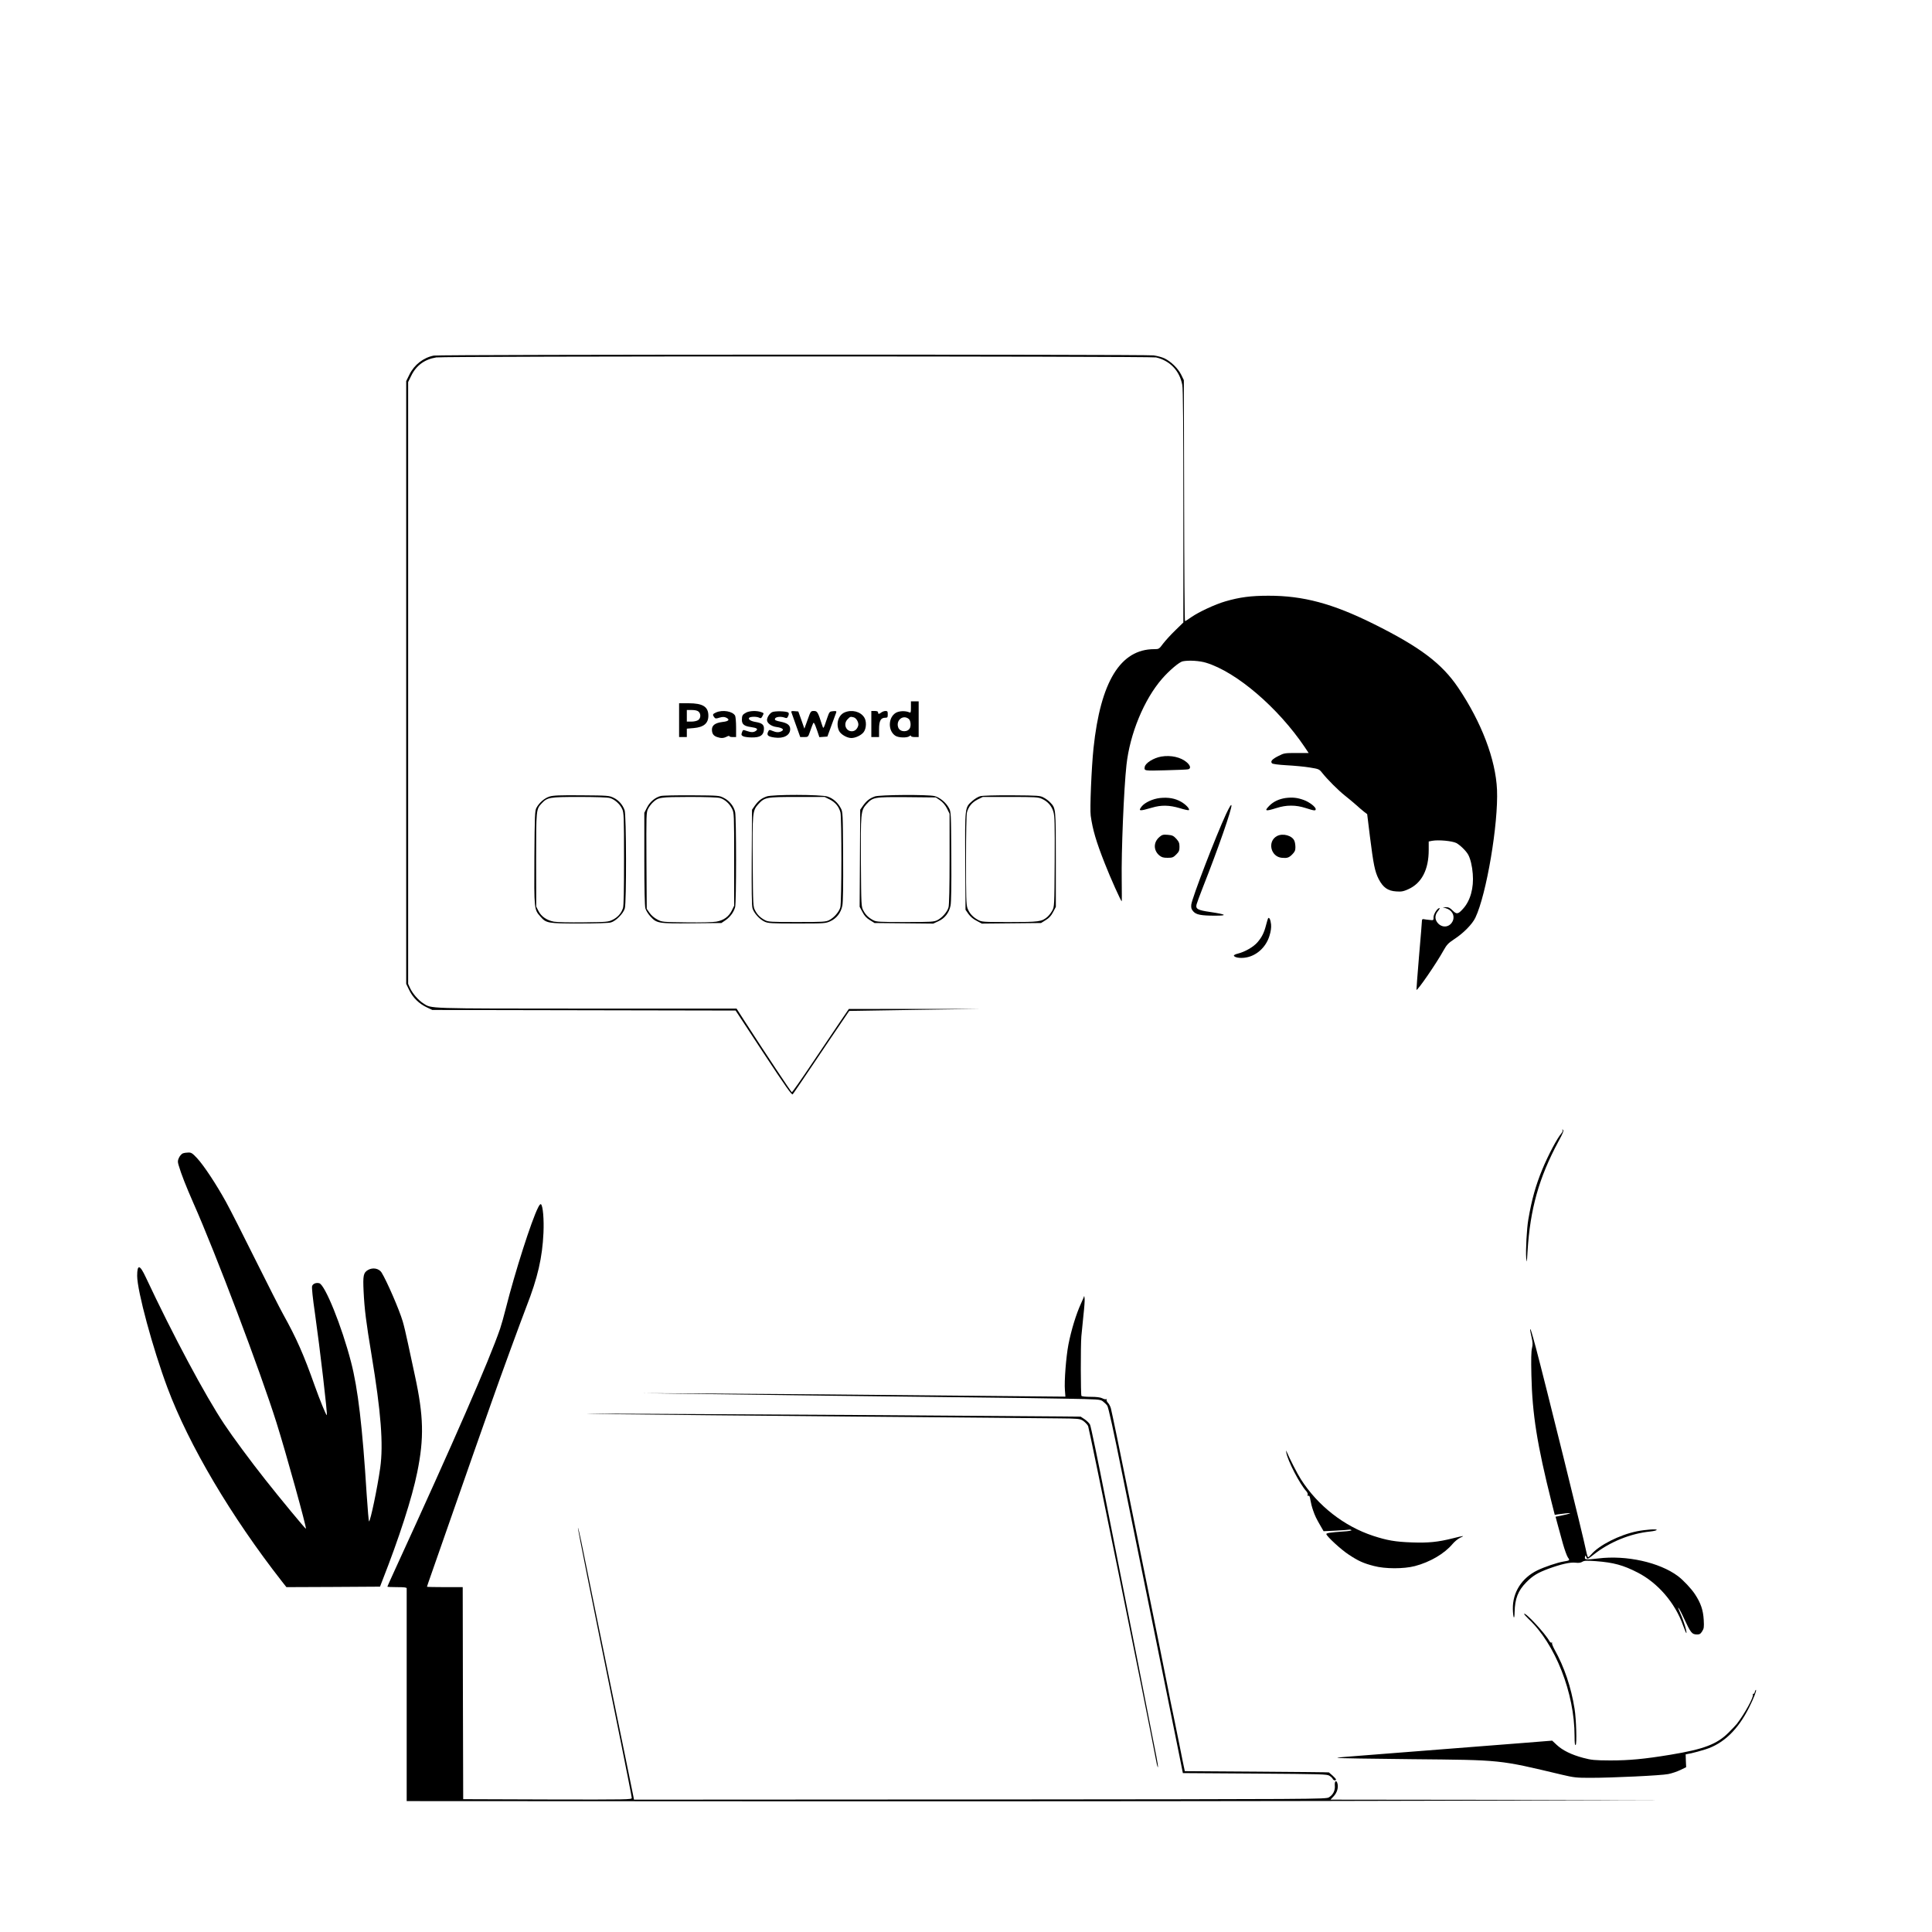 <?xml version="1.0" standalone="no"?>
<!DOCTYPE svg PUBLIC "-//W3C//DTD SVG 20010904//EN"
 "http://www.w3.org/TR/2001/REC-SVG-20010904/DTD/svg10.dtd">
<svg version="1.0" xmlns="http://www.w3.org/2000/svg"
 width="2000pt" height="2000pt" viewBox="0 0 2000 2000"
 preserveAspectRatio="xMidYMid meet">
<g transform="translate(0,2000) scale(0.1,-0.1)"
fill="#000000" stroke="none">
<path d="M4491 16319 c-108 -21 -203 -95 -253 -197 l-33 -67 0 -3120 0 -3120
32 -66 c39 -79 102 -140 181 -177 l57 -27 1570 -3 1570 -3 289 -440 c231 -350
292 -437 302 -427 7 7 101 146 210 308 109 162 238 354 287 425 l88 130 687
11 687 10 -689 0 -689 -1 -86 -126 c-47 -70 -178 -264 -291 -432 -113 -169
-209 -305 -213 -304 -7 2 -274 404 -484 729 l-88 137 -1551 0 c-1687 1 -1603
-2 -1693 55 -50 32 -109 100 -135 155 l-21 46 0 3115 0 3115 33 67 c51 105
139 169 258 188 82 14 7394 13 7452 0 143 -33 244 -139 271 -285 8 -40 11
-436 11 -1259 l0 -1200 -83 -81 c-46 -44 -102 -106 -126 -137 -42 -57 -45 -58
-92 -58 -350 0 -556 -335 -629 -1025 -21 -200 -39 -631 -29 -699 20 -145 57
-270 146 -495 58 -149 167 -391 175 -391 2 0 1 100 0 222 -5 287 22 944 49
1188 35 323 182 680 370 895 74 85 177 172 212 179 63 13 176 6 243 -15 315
-96 746 -466 1021 -874 l40 -60 -126 0 c-120 0 -129 -1 -185 -30 -67 -33 -88
-57 -68 -77 7 -7 65 -15 152 -20 77 -4 184 -14 238 -23 93 -15 98 -17 127 -53
56 -71 170 -185 240 -240 39 -31 90 -74 115 -96 25 -23 60 -53 79 -68 l34 -26
28 -228 c37 -294 51 -365 91 -444 45 -87 95 -123 182 -128 53 -4 74 0 125 23
138 62 211 202 211 407 l0 87 35 7 c67 12 207 -1 251 -23 40 -22 102 -82 124
-123 22 -42 40 -116 46 -196 12 -146 -25 -279 -101 -362 -51 -57 -66 -59 -108
-17 -27 27 -43 35 -68 34 l-34 -1 30 -9 c65 -18 97 -75 75 -130 -27 -65 -101
-80 -151 -30 -38 39 -39 87 -3 130 14 17 21 31 16 31 -22 0 -62 -62 -62 -95 0
-33 0 -33 -42 -28 -24 2 -51 6 -60 8 -12 2 -18 -3 -18 -14 0 -10 -13 -174 -30
-366 -16 -192 -28 -350 -27 -352 11 -10 209 278 281 409 32 57 48 75 109 115
97 63 188 156 220 223 115 241 239 975 224 1325 -14 313 -160 697 -401 1055
-170 252 -394 421 -874 660 -426 212 -732 294 -1092 293 -180 0 -296 -15 -444
-58 -107 -31 -275 -109 -354 -164 -32 -23 -61 -41 -65 -41 -4 0 -8 561 -9
1248 l-3 1247 -28 57 c-32 64 -104 135 -172 168 -25 12 -76 26 -113 31 -88 11
-7394 10 -7451 -2z"/>
<path d="M9430 12679 c0 -55 -2 -60 -17 -53 -41 18 -108 15 -141 -6 -79 -49
-81 -185 -4 -236 32 -22 122 -24 146 -5 11 9 16 10 16 2 0 -6 17 -11 40 -11
l40 0 0 185 0 185 -40 0 -40 0 0 -61z m-23 -121 c18 -14 25 -61 14 -91 -19
-49 -103 -49 -122 1 -28 74 48 138 108 90z"/>
<path d="M7030 12545 l0 -175 40 0 40 0 0 44 0 43 71 6 c104 9 152 49 152 128
0 93 -57 129 -206 129 l-97 0 0 -175z m202 88 c25 -23 23 -68 -4 -87 -13 -9
-43 -16 -70 -16 l-48 0 0 60 0 60 52 0 c34 0 58 -6 70 -17z"/>
<path d="M7413 12625 c-36 -16 -39 -23 -20 -49 12 -16 18 -17 55 -5 32 9 48 9
67 1 45 -21 30 -39 -37 -46 -73 -9 -108 -34 -108 -78 0 -42 15 -64 51 -77 43
-15 68 -14 102 3 15 8 27 11 27 5 0 -5 16 -9 35 -9 l35 0 0 101 c0 55 -5 109
-10 120 -25 46 -129 64 -197 34z"/>
<path d="M7725 12624 c-38 -20 -45 -31 -45 -76 0 -45 24 -65 91 -74 64 -9 80
-20 55 -39 -24 -18 -49 -18 -98 -1 -36 13 -37 13 -47 -15 -9 -25 -7 -30 12
-41 12 -6 52 -12 89 -12 87 -1 122 21 126 82 4 48 -17 67 -85 78 -49 8 -79 26
-69 42 9 15 81 16 106 2 16 -9 22 -5 34 19 15 29 15 29 -16 40 -45 16 -118 13
-153 -5z"/>
<path d="M7991 12627 c-27 -16 -50 -53 -51 -80 0 -33 44 -66 99 -73 60 -8 83
-27 52 -43 -27 -15 -55 -14 -95 3 -33 14 -34 13 -46 -12 -15 -34 2 -48 69 -57
94 -13 161 24 161 87 0 41 -29 63 -99 77 -49 10 -62 16 -59 29 4 21 57 28 98
14 24 -9 29 -7 39 15 8 17 9 29 2 36 -16 16 -143 19 -170 4z"/>
<path d="M8192 12628 c3 -7 24 -68 48 -135 l44 -123 41 0 c40 0 41 1 59 53 37
103 36 103 46 87 6 -8 19 -43 31 -78 l21 -63 41 3 42 3 42 115 c24 63 46 123
49 133 5 16 1 18 -32 15 -36 -3 -38 -5 -60 -68 -42 -124 -39 -120 -54 -75 -43
134 -49 145 -84 145 -33 0 -34 -1 -66 -92 l-33 -91 -31 89 -32 89 -38 3 c-29
3 -37 0 -34 -10z"/>
<path d="M8743 12625 c-65 -28 -92 -118 -57 -191 17 -36 82 -74 127 -74 44 0
106 30 129 63 27 38 30 113 4 151 -39 61 -129 83 -203 51z m95 -51 c29 -8 55
-58 46 -87 -11 -36 -35 -57 -66 -57 -63 0 -91 78 -43 125 26 27 29 28 63 19z"/>
<path d="M9020 12505 l0 -135 40 0 40 0 0 80 c0 89 17 120 65 120 22 0 25 4
25 35 0 30 -3 35 -23 35 -13 0 -32 -7 -43 -15 -25 -19 -34 -19 -34 0 0 10 -11
15 -35 15 l-35 0 0 -135z"/>
<path d="M12021 12168 c-80 -14 -166 -68 -171 -108 -6 -40 -7 -40 213 -34 116
3 222 7 235 10 32 6 28 37 -12 72 -62 54 -165 77 -265 60z"/>
<path d="M5688 11754 c-51 -16 -106 -63 -135 -117 -16 -29 -18 -75 -21 -517
-3 -537 -3 -534 62 -608 60 -69 76 -72 401 -72 177 0 305 4 329 11 51 14 128
91 144 145 18 62 16 965 -2 1017 -21 57 -61 103 -113 128 -47 23 -56 24 -333
26 -229 2 -294 -1 -332 -13z m625 -15 c49 -13 105 -63 128 -114 17 -37 19 -77
19 -516 0 -330 -3 -486 -11 -510 -18 -54 -55 -95 -106 -120 -46 -23 -59 -24
-299 -27 -152 -2 -273 1 -310 7 -74 14 -131 53 -160 111 l-23 45 -1 483 c0
526 0 524 58 586 59 62 78 66 387 66 165 0 295 -4 318 -11z"/>
<path d="M6841 11760 c-58 -14 -114 -61 -143 -119 l-28 -55 0 -475 c0 -307 4
-490 11 -515 6 -21 29 -58 51 -82 67 -73 80 -75 430 -72 l306 3 44 30 c49 35
83 82 98 134 13 46 13 931 0 985 -13 59 -59 117 -115 145 -49 26 -50 26 -335
28 -157 1 -300 -2 -319 -7z m612 -21 c49 -13 100 -59 126 -113 20 -41 21 -57
21 -522 l0 -480 -25 -51 c-32 -63 -83 -100 -160 -114 -36 -6 -156 -9 -310 -7
-246 3 -252 3 -300 29 -30 15 -62 42 -80 68 l-30 43 -3 499 c-2 477 -2 500 17
536 10 21 32 50 48 65 57 55 74 57 378 58 166 0 295 -4 318 -11z"/>
<path d="M7936 11755 c-53 -19 -85 -44 -121 -94 l-30 -43 -3 -491 c-2 -340 0
-504 8 -530 14 -49 74 -115 125 -138 36 -17 71 -19 335 -19 291 0 296 1 347
24 64 30 108 87 123 161 7 36 10 203 8 512 -3 448 -3 459 -25 498 -30 57 -80
101 -136 119 -66 22 -570 23 -631 1z m655 -32 c57 -30 92 -71 109 -132 14 -50
13 -934 -1 -984 -13 -47 -67 -109 -117 -133 -33 -17 -65 -19 -332 -19 -269 0
-298 2 -330 19 -49 26 -79 55 -103 101 -21 39 -22 51 -25 495 -4 514 -2 538
56 603 68 74 79 77 403 77 l285 0 55 -27z"/>
<path d="M9056 11755 c-53 -19 -85 -44 -121 -94 l-30 -43 -3 -502 -3 -503 29
-54 c20 -39 41 -62 77 -84 l48 -30 304 -3 304 -3 54 25 c66 30 109 86 125 161
7 35 10 205 8 511 -3 452 -3 460 -25 500 -30 56 -94 109 -148 123 -68 17 -569
14 -619 -4z m676 -40 c28 -20 53 -49 71 -84 l27 -55 0 -465 c0 -298 -4 -480
-11 -504 -13 -47 -67 -109 -117 -133 -33 -17 -65 -19 -332 -19 -269 0 -298 2
-330 19 -49 26 -79 55 -103 101 -21 39 -22 51 -25 494 -3 514 -1 540 56 604
69 76 77 77 419 75 l301 -3 44 -30z"/>
<path d="M10148 11758 c-21 -5 -57 -27 -82 -49 -79 -69 -77 -56 -74 -626 l3
-501 30 -43 c19 -27 50 -54 85 -71 l54 -29 306 3 307 3 48 30 c36 22 57 45 77
84 l28 53 0 489 c0 534 0 531 -58 592 -15 16 -45 39 -67 50 -38 21 -54 22
-330 24 -171 1 -305 -3 -327 -9z m637 -27 c61 -27 103 -75 120 -136 13 -45 15
-122 13 -516 -3 -457 -3 -465 -25 -505 -12 -23 -36 -53 -52 -67 -58 -48 -85
-52 -391 -52 -273 0 -287 1 -325 22 -55 29 -91 70 -110 122 -13 37 -15 115
-15 500 0 275 4 470 10 492 17 61 52 102 109 132 l55 27 285 0 c255 0 290 -2
326 -19z"/>
<path d="M12008 11739 c-74 -8 -156 -46 -189 -87 -39 -50 -24 -51 106 -13 96
29 180 27 288 -5 48 -15 90 -24 94 -20 12 12 -32 59 -82 87 -62 35 -131 47
-217 38z"/>
<path d="M13308 11739 c-67 -10 -124 -36 -167 -79 -56 -57 -43 -61 72 -25 54
17 100 25 152 25 52 0 98 -8 152 -25 90 -29 103 -30 103 -11 0 23 -65 73 -122
94 -68 25 -118 30 -190 21z"/>
<path d="M12693 11575 c-104 -223 -353 -870 -361 -940 -3 -33 1 -47 20 -69 30
-35 80 -45 228 -45 133 0 116 13 -51 38 -132 19 -154 32 -142 79 3 13 32 92
65 176 158 400 301 812 296 849 -2 14 -20 -14 -55 -88z"/>
<path d="M12003 11336 c-64 -54 -64 -138 -2 -191 25 -20 41 -25 86 -25 49 0
59 4 89 34 29 29 34 41 34 80 0 39 -6 52 -33 83 -29 31 -41 37 -88 41 -48 4
-59 1 -86 -22z"/>
<path d="M13219 11345 c-102 -55 -65 -215 51 -225 54 -5 73 1 106 34 27 27 34
42 34 74 0 23 -4 52 -10 66 -21 56 -120 84 -181 51z"/>
<path d="M13127 10493 c-3 -4 -12 -36 -21 -70 -20 -79 -44 -126 -90 -179 -41
-47 -128 -97 -199 -115 -26 -6 -46 -16 -44 -22 6 -18 59 -28 112 -21 117 14
219 105 256 225 15 48 20 86 17 120 -5 48 -20 80 -31 62z"/>
<path d="M16175 8302 c4 -8 -1 -22 -12 -35 -43 -49 -136 -224 -197 -372 -68
-165 -109 -309 -145 -520 -16 -89 -28 -321 -22 -395 6 -60 7 -55 14 65 27 441
118 763 320 1139 47 85 56 110 47 120 -10 8 -11 8 -5 -2z"/>
<path d="M1892 8060 c-12 -5 -30 -25 -39 -44 -14 -30 -15 -41 -4 -78 26 -90
77 -219 153 -392 230 -518 693 -1742 861 -2276 97 -308 313 -1087 304 -1096
-4 -4 -269 316 -421 509 -149 188 -341 448 -423 572 -198 296 -533 924 -814
1523 -62 133 -89 137 -89 14 0 -155 162 -753 313 -1157 222 -594 659 -1333
1187 -2008 l45 -57 484 2 485 3 23 60 c175 445 309 860 362 1123 72 353 67
583 -24 1002 -20 91 -52 239 -71 330 -19 91 -44 195 -55 231 -35 120 -165 418
-219 506 -28 43 -91 55 -141 26 -47 -28 -53 -57 -45 -221 9 -187 26 -320 82
-657 98 -593 124 -925 90 -1170 -29 -207 -102 -555 -116 -555 -3 0 -14 125
-24 277 -44 705 -91 1101 -162 1373 -96 372 -270 801 -329 816 -33 8 -65 -4
-74 -29 -5 -14 6 -123 30 -287 50 -352 132 -1050 122 -1050 -8 0 -71 154 -125
305 -114 322 -189 492 -327 740 -34 61 -162 313 -285 560 -123 248 -260 518
-305 600 -102 185 -231 381 -303 458 -46 49 -59 57 -88 56 -19 0 -45 -4 -58
-9z"/>
<path d="M5571 7501 c-69 -134 -240 -670 -335 -1046 -19 -77 -46 -171 -59
-210 -115 -333 -475 -1158 -1083 -2483 -46 -100 -84 -185 -84 -187 0 -3 45 -5
100 -5 73 0 100 -3 100 -12 0 -7 0 -506 0 -1108 l0 -1095 4168 -2 c2292 -1
5225 2 6517 6 l2350 7 -1736 2 -1736 2 33 35 c35 37 50 88 40 130 -11 43 -32
30 -28 -17 5 -52 -17 -97 -61 -124 -31 -19 -96 -19 -3613 -22 l-3581 -2 -6 32
c-3 18 -38 188 -77 378 -39 190 -111 543 -161 785 -49 242 -130 638 -180 880
-50 242 -104 509 -121 594 -18 85 -33 150 -35 145 -3 -9 118 -616 442 -2208
63 -313 115 -578 115 -588 0 -17 -31 -18 -872 -16 l-873 3 -3 1098 -2 1097
-185 0 c-102 0 -185 2 -185 4 0 3 22 67 49 143 27 76 108 309 181 518 73 209
188 540 257 735 69 195 149 423 178 505 98 280 303 839 365 1000 117 300 164
505 176 763 6 137 -5 275 -25 295 -6 6 -17 -5 -30 -32z"/>
<path d="M11212 6555 c-7 -16 -17 -39 -22 -50 -49 -106 -101 -275 -130 -425
-24 -126 -44 -380 -36 -471 l5 -67 -437 4 c-1846 18 -2611 24 -3227 28 l-710
4 560 -8 c657 -10 2046 -27 2870 -36 319 -3 743 -9 942 -13 344 -6 363 -7 389
-27 15 -11 36 -31 46 -45 12 -16 63 -247 163 -744 144 -712 186 -918 325
-1600 126 -622 212 -1045 254 -1255 l41 -205 746 -5 c697 -5 747 -6 772 -23
16 -10 31 -25 34 -33 6 -15 33 -20 33 -5 0 5 -16 23 -35 40 -20 17 -37 32 -38
33 -1 2 -337 5 -747 8 l-745 5 -22 105 c-12 58 -29 141 -37 185 -9 44 -34 168
-56 275 -23 107 -47 227 -54 265 -18 95 -155 773 -266 1315 -50 245 -115 567
-145 715 -88 437 -175 857 -185 895 -5 20 -19 46 -30 58 -12 12 -18 27 -14 34
4 7 3 8 -4 4 -6 -4 -25 0 -41 9 -21 10 -58 15 -120 15 -49 0 -92 4 -96 10 -8
13 -9 519 -1 615 4 44 14 144 22 222 9 78 14 154 12 170 l-4 28 -12 -30z"/>
<path d="M15840 6232 c0 -6 7 -40 15 -76 12 -53 13 -75 4 -112 -8 -31 -10
-119 -6 -282 9 -402 59 -715 208 -1310 l34 -134 35 6 c19 3 60 8 90 11 63 6
36 -5 -61 -25 l-56 -11 22 -82 c13 -45 37 -134 54 -197 18 -63 41 -127 52
-143 22 -30 21 -31 -46 -42 -65 -11 -195 -55 -270 -91 -162 -79 -257 -228
-254 -399 2 -95 17 -125 18 -35 3 140 35 223 121 310 66 68 120 100 231 141
129 47 225 69 279 62 33 -4 54 -1 71 10 20 12 43 13 139 6 184 -14 283 -41
433 -118 209 -107 386 -313 468 -542 18 -49 34 -87 36 -85 9 9 -28 129 -62
204 -19 42 -28 68 -19 57 9 -11 34 -58 55 -105 72 -155 83 -169 137 -170 26 0
36 6 53 33 18 28 20 43 16 117 -6 104 -31 176 -91 267 -38 58 -121 146 -177
188 -191 142 -533 218 -824 182 -128 -15 -145 -14 -137 16 5 20 5 20 14 -2 9
-25 13 -23 73 24 166 132 381 220 589 241 36 4 66 11 66 17 0 11 -122 2 -205
-15 -181 -37 -392 -144 -473 -240 -13 -15 -27 -28 -32 -28 -4 0 -13 28 -20 63
-27 139 -423 1738 -521 2107 -46 171 -59 211 -59 182z"/>
<path d="M6380 5360 c300 -4 1405 -15 2455 -24 1051 -9 2007 -17 2125 -19 203
-2 217 -3 251 -24 19 -13 43 -37 53 -55 12 -25 592 -2873 704 -3463 8 -44 17
-75 19 -69 2 7 -5 56 -16 110 -11 55 -36 182 -56 284 -70 361 -163 830 -471
2385 -80 407 -152 752 -160 767 -8 16 -33 40 -56 56 l-41 27 -206 2 c-341 4
-3283 23 -4246 27 -776 4 -825 3 -355 -4z"/>
<path d="M13316 4961 c15 -84 139 -324 207 -398 11 -12 17 -29 14 -37 -4 -10
-1 -13 7 -10 10 4 16 -9 21 -43 4 -26 16 -75 28 -108 20 -58 31 -82 84 -173
l25 -43 127 6 c69 4 131 8 137 10 6 2 17 0 24 -5 7 -4 -30 -11 -86 -14 -127
-9 -174 -16 -174 -26 0 -21 156 -165 233 -214 100 -66 151 -89 260 -117 115
-31 309 -31 424 -1 156 41 305 128 389 228 21 25 57 55 79 65 53 24 42 24 -73
-5 -160 -40 -254 -49 -428 -43 -170 6 -255 21 -399 68 -303 100 -572 311 -748
585 -37 57 -119 218 -151 294 -3 8 -3 0 0 -19z"/>
<path d="M15778 3294 c-3 -3 17 -26 44 -52 278 -259 478 -768 478 -1215 0 -71
3 -96 11 -91 14 8 6 268 -11 374 -36 226 -107 434 -207 613 -18 33 -30 64 -26
70 3 6 1 7 -5 3 -6 -4 -16 4 -23 16 -41 76 -246 298 -261 282z"/>
<path d="M18166 2485 c-4 -14 -11 -23 -16 -20 -5 3 -7 0 -4 -8 9 -25 -84 -195
-165 -301 -9 -12 -48 -53 -88 -93 -121 -120 -256 -171 -601 -228 -273 -45
-428 -59 -622 -59 -166 1 -195 4 -282 27 -120 32 -212 77 -273 134 l-47 44
-262 -21 c-283 -22 -962 -75 -1471 -115 -176 -14 -359 -28 -408 -32 -48 -3
-85 -8 -82 -11 3 -3 351 -9 773 -13 937 -9 891 -4 1552 -161 122 -29 150 -32
290 -32 232 0 736 24 810 39 36 7 92 26 125 42 l60 29 -3 66 -2 67 57 11 c32
7 99 25 149 41 186 59 336 204 451 434 47 94 78 173 71 181 -3 3 -9 -7 -12
-21z"/>
</g>
</svg>
